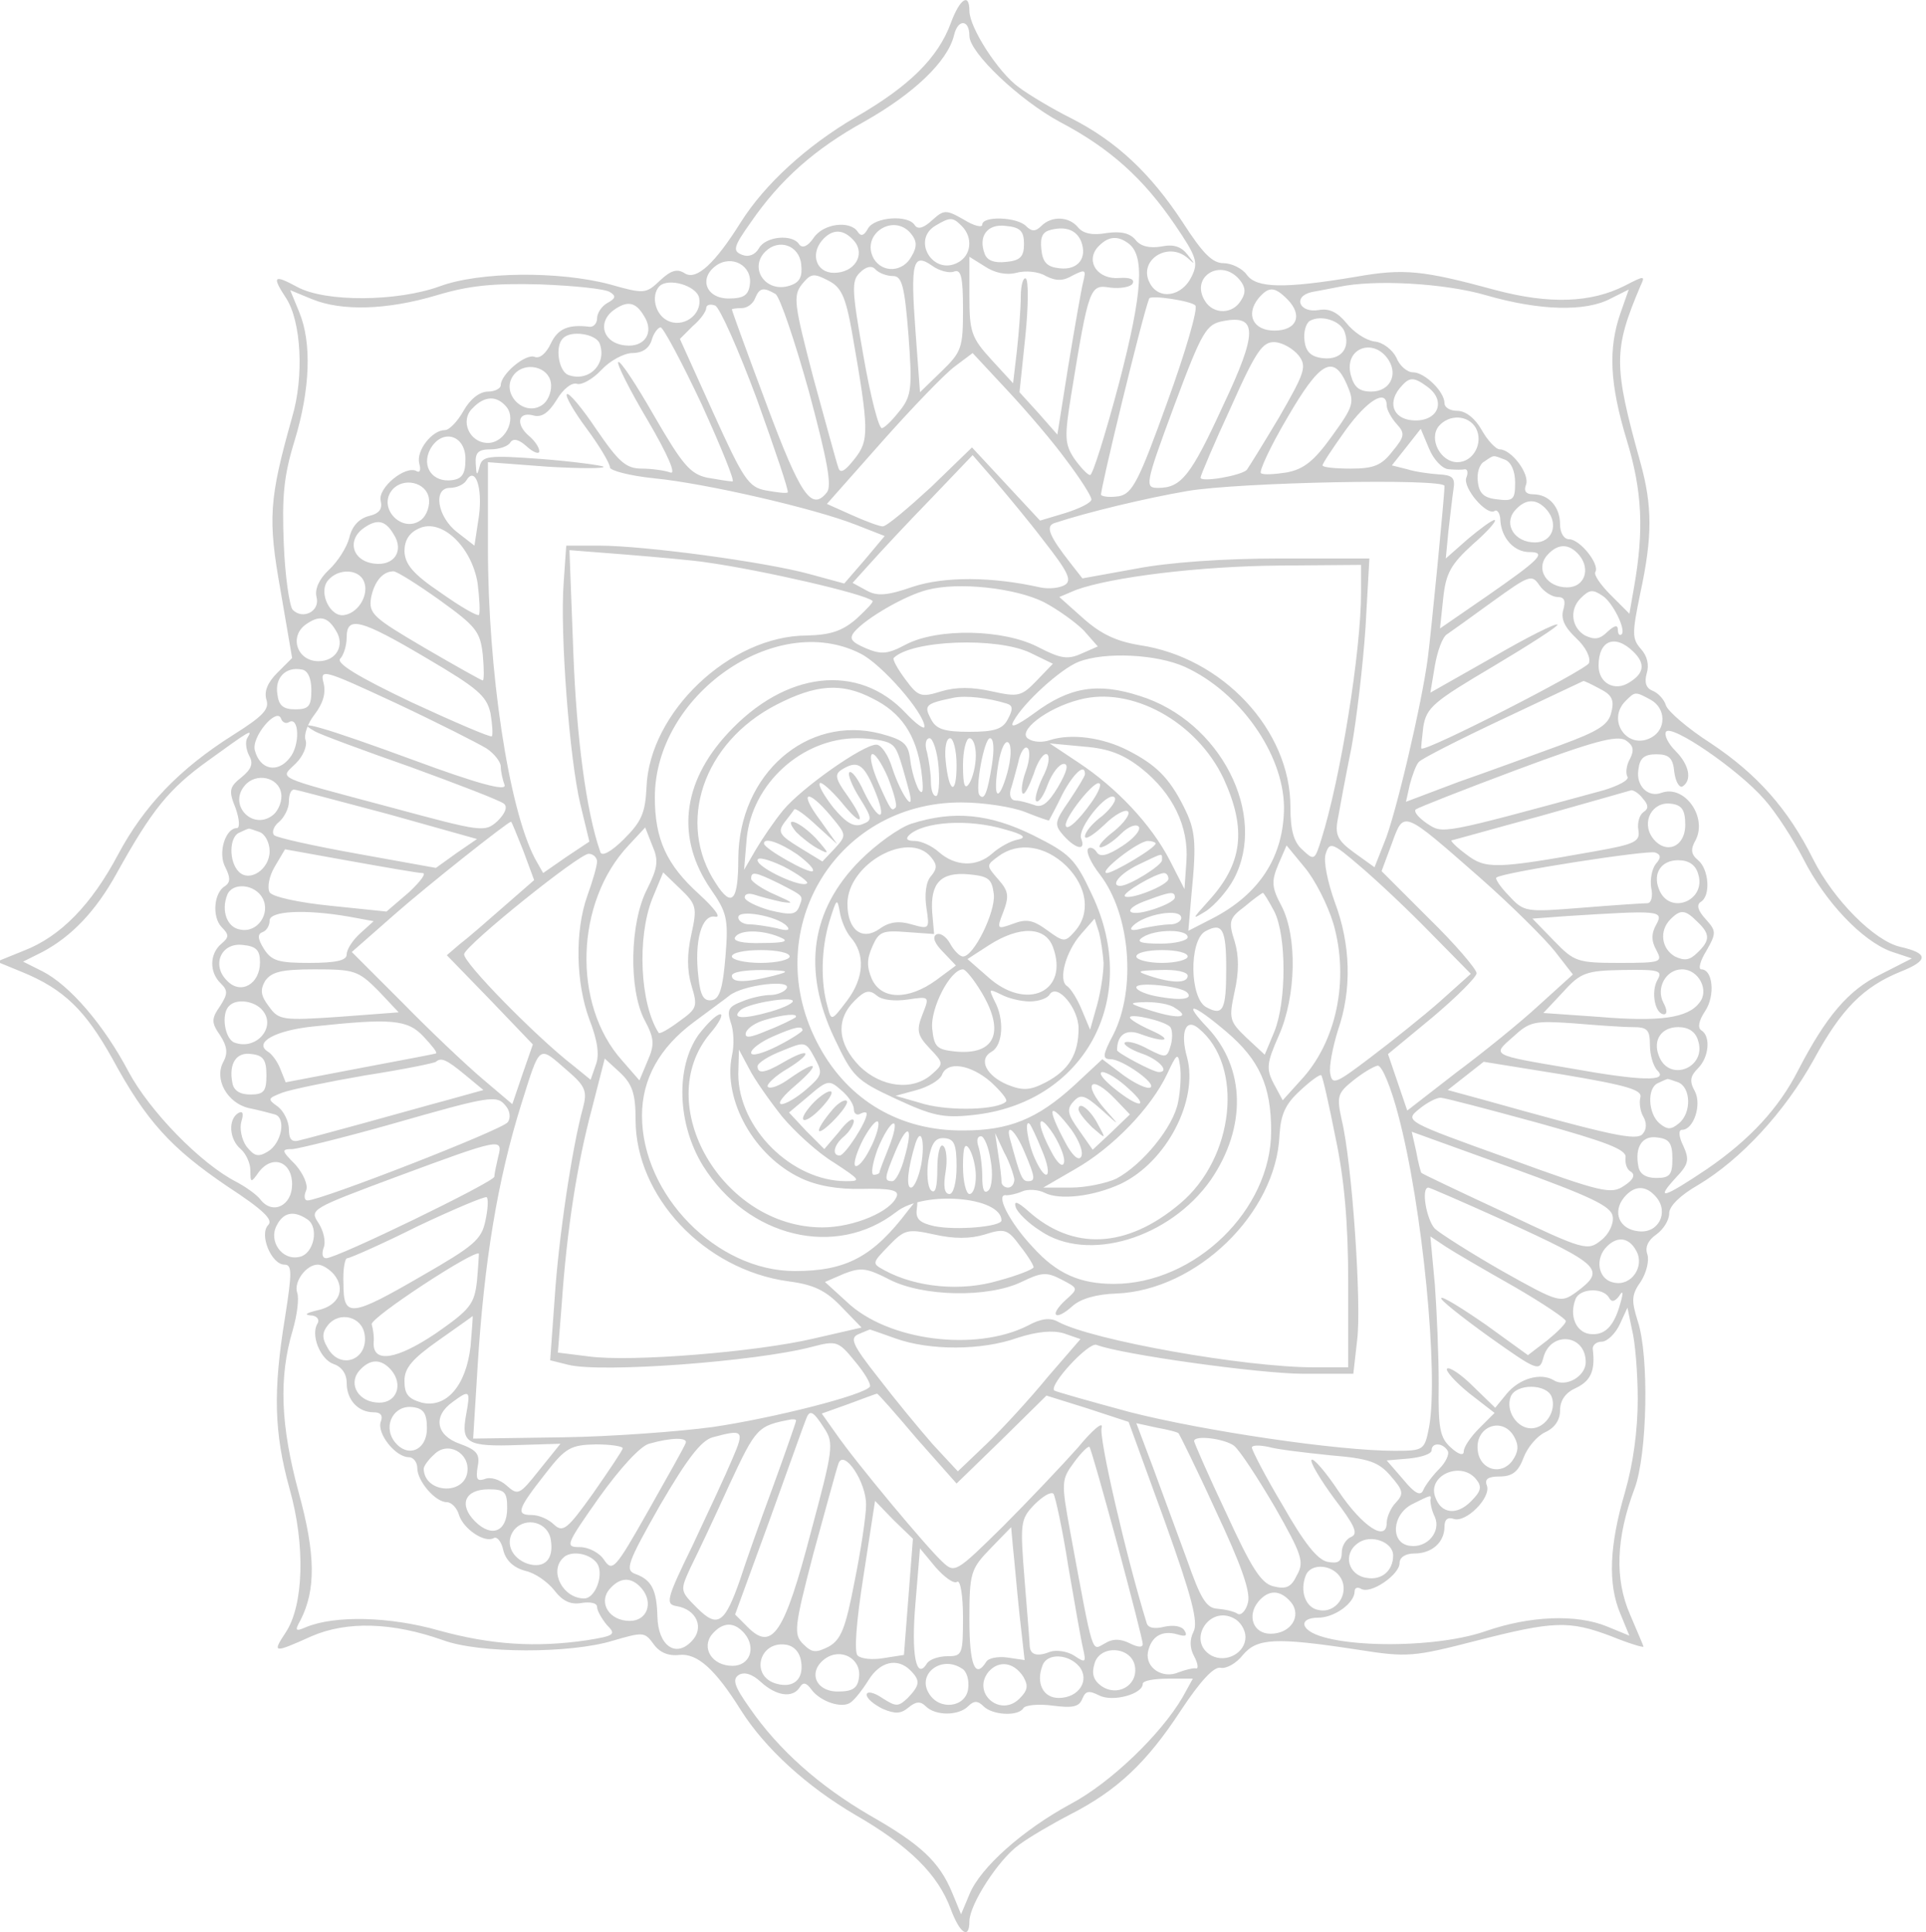 <?xml version="1.0" standalone="no"?>
<!DOCTYPE svg PUBLIC "-//W3C//DTD SVG 20010904//EN"
 "http://www.w3.org/TR/2001/REC-SVG-20010904/DTD/svg10.dtd">
<svg version="1.0" xmlns="http://www.w3.org/2000/svg"
 width="300pt" height="301pt" viewBox="0 0 300 301"
 preserveAspectRatio="xMidYMid meet">
<g transform="translate(0,301) scale(0.1,-0.1)"
fill="#cccccc" stroke="none">
<path d="M1481 2974 c-20 -54 -64 -98 -149 -147 -75 -44 -140 -103 -178 -163
-40 -64 -69 -91 -87 -80 -12 8 -22 5 -39 -11 -22 -21 -25 -21 -78 -6 -79 21
-203 20 -265 -3 -66 -24 -178 -25 -222 -1 -37 20 -40 17 -17 -18 23 -36 28
-121 9 -185 -36 -128 -38 -158 -18 -270 l18 -105 -23 -23 c-15 -15 -21 -29
-17 -42 5 -15 -6 -26 -52 -55 -84 -53 -139 -111 -179 -186 -42 -79 -90 -128
-147 -150 l-42 -17 39 -16 c66 -27 99 -60 141 -135 53 -98 92 -140 179 -199
55 -36 72 -52 64 -60 -15 -15 5 -62 25 -62 12 0 12 -12 1 -82 -19 -116 -17
-180 7 -267 25 -88 22 -182 -6 -224 -21 -32 -20 -33 40 -6 55 24 126 22 205
-6 57 -21 198 -21 264 -1 48 14 50 14 64 -5 9 -13 23 -19 40 -17 28 3 56 -22
96 -86 38 -60 103 -119 178 -163 85 -49 129 -93 149 -147 14 -38 29 -48 29
-19 0 26 45 96 77 119 16 12 52 33 81 48 72 37 118 80 171 161 31 47 52 69 62
67 9 -2 25 7 35 20 22 26 50 28 180 8 76 -12 86 -11 183 14 121 31 145 32 211
7 27 -11 50 -18 50 -16 0 1 -10 24 -21 50 -24 55 -22 119 7 196 20 53 23 207
5 261 -10 32 -10 41 5 62 9 14 13 33 10 42 -4 11 1 22 14 31 11 8 20 22 20 33
0 11 17 28 45 44 67 40 135 114 180 195 43 79 77 114 137 138 42 17 42 28 -2
38 -40 9 -104 73 -136 137 -39 78 -87 132 -159 180 -36 23 -67 50 -70 59 -3
10 -13 20 -21 23 -10 4 -13 13 -9 27 4 13 1 27 -9 38 -14 16 -14 24 -1 87 19
88 19 136 0 204 -42 151 -42 175 0 274 8 17 7 17 -24 1 -53 -27 -118 -29 -201
-7 -114 31 -143 34 -217 21 -113 -19 -156 -18 -171 3 -7 10 -24 18 -36 18 -18
0 -33 16 -64 64 -50 76 -103 126 -174 162 -28 14 -65 36 -81 48 -32 23 -77 93
-77 119 0 29 -15 19 -29 -19z m29 -20 c0 -26 78 -100 141 -134 78 -41 130 -88
179 -160 34 -50 37 -59 26 -81 -15 -31 -51 -37 -65 -10 -19 35 28 66 59 39 12
-11 12 -10 0 5 -10 13 -22 17 -41 13 -18 -3 -32 0 -40 10 -9 11 -23 14 -45 11
-22 -4 -37 -1 -45 9 -14 17 -41 18 -57 2 -9 -9 -15 -9 -24 0 -14 14 -68 16
-68 2 0 -5 -13 -2 -29 8 -28 16 -31 15 -49 -1 -13 -12 -22 -15 -27 -8 -10 17
-63 13 -73 -5 -6 -11 -11 -13 -16 -5 -12 18 -54 13 -69 -10 -9 -13 -17 -16
-22 -10 -10 17 -53 13 -63 -6 -6 -10 -16 -14 -26 -10 -15 6 -14 12 13 50 46
67 100 115 178 158 76 43 129 93 139 134 6 26 24 25 24 -1z m-12 -296 c18 -18
15 -46 -6 -57 -39 -21 -73 36 -34 58 22 13 26 13 40 -1z m-79 -12 c9 -11 10
-20 1 -35 -13 -25 -45 -27 -59 -4 -21 38 31 72 58 39z m176 -16 c0 -20 -6 -26
-28 -28 -18 -2 -29 2 -33 12 -11 28 4 48 33 44 22 -2 28 -8 28 -28z m89 4 c10
-26 -5 -45 -33 -42 -20 2 -27 9 -29 30 -2 19 2 27 15 30 24 6 40 -1 47 -18z
m-353 0 c17 -21 0 -49 -32 -49 -27 0 -37 28 -19 50 16 19 34 19 51 -1z m425
-2 c28 -18 24 -77 -13 -219 -21 -79 -41 -143 -45 -143 -4 0 -15 12 -25 26 -15
23 -15 34 -4 102 27 166 29 169 60 164 16 -2 32 1 35 6 4 7 -4 10 -20 9 -34
-3 -53 25 -35 47 15 17 30 20 47 8z m-508 -34 c2 -19 -2 -28 -18 -33 -37 -12
-64 27 -38 53 21 21 53 10 56 -20z m-80 -31 c-2 -17 -10 -22 -33 -22 -35 0
-47 31 -20 51 25 18 57 0 53 -29z m318 20 c11 4 14 -8 14 -59 0 -60 -2 -66
-34 -97 l-33 -32 -7 95 c-8 108 -4 123 26 102 11 -8 27 -12 34 -9z m97 -2 c14
4 35 2 46 -5 16 -8 27 -8 42 1 20 10 21 9 16 -11 -3 -12 -13 -70 -23 -130
l-17 -107 -29 33 -30 33 9 86 c5 48 5 88 1 91 -4 3 -8 -10 -8 -28 0 -18 -3
-56 -6 -84 l-6 -51 -34 37 c-31 34 -34 43 -34 99 l0 61 24 -15 c15 -10 33 -14
49 -10z m-192 -5 c14 0 18 -16 24 -91 6 -81 5 -95 -12 -117 -11 -14 -23 -27
-29 -29 -5 -2 -18 49 -29 112 -18 102 -19 117 -6 130 10 10 19 12 25 5 6 -6
18 -10 27 -10z m-64 -87 c27 -154 27 -169 4 -198 -15 -19 -22 -23 -25 -14 -3
8 -20 71 -39 140 -30 115 -32 128 -18 146 14 17 18 18 41 6 20 -10 27 -24 37
-80z m604 81 c9 -11 10 -20 2 -32 -13 -22 -43 -22 -56 -1 -24 38 25 68 54 33z
m-981 -19 c10 -6 9 -10 -4 -17 -9 -5 -16 -16 -16 -24 0 -8 -6 -14 -12 -13 -33
4 -49 -3 -60 -26 -7 -15 -17 -24 -25 -21 -14 6 -53 -27 -53 -44 0 -5 -9 -10
-20 -10 -13 0 -28 -12 -38 -30 -9 -16 -22 -30 -29 -30 -20 0 -45 -32 -40 -52
3 -10 1 -15 -4 -12 -17 10 -61 -26 -56 -46 3 -13 -2 -20 -19 -24 -15 -4 -26
-16 -30 -34 -4 -15 -18 -37 -32 -50 -15 -14 -22 -30 -19 -42 6 -22 -21 -36
-37 -20 -5 5 -12 52 -14 103 -3 74 0 106 17 161 24 79 27 152 7 200 l-14 34
34 -14 c46 -19 117 -17 194 6 50 15 87 19 161 17 53 -2 102 -7 109 -12z m139
-9 c5 -27 -26 -48 -50 -35 -19 10 -25 39 -12 53 14 14 58 1 62 -18z m1226 4
c83 -24 155 -26 194 -5 l28 14 -13 -37 c-19 -55 -17 -109 10 -198 24 -79 27
-140 11 -230 l-7 -40 -29 29 c-16 16 -27 32 -24 36 7 12 -24 51 -41 51 -8 0
-14 10 -14 23 0 27 -17 47 -42 47 -11 0 -15 5 -11 15 6 17 -23 55 -41 55 -6 0
-19 14 -28 30 -10 18 -25 30 -38 30 -11 0 -20 5 -20 12 0 18 -31 48 -49 48 -9
0 -21 10 -26 23 -6 12 -21 24 -34 25 -14 2 -33 15 -44 29 -14 17 -27 23 -43
20 -30 -5 -41 21 -11 28 12 2 31 6 42 8 55 12 165 6 230 -13z m-1107 2 c7 -5
30 -73 52 -152 29 -108 36 -147 28 -157 -24 -30 -41 -5 -94 137 -30 80 -54
146 -54 148 0 1 7 2 15 2 9 0 18 7 21 15 7 17 13 18 32 7z m797 -8 c25 -25 15
-49 -20 -49 -33 0 -45 25 -25 50 16 19 25 19 45 -1z m-143 -10 c4 -6 -16 -74
-44 -151 -44 -122 -54 -142 -75 -146 -13 -2 -25 -1 -28 2 -2 5 64 278 75 306
2 6 67 -4 72 -11z m-859 -16 c17 -26 1 -50 -30 -46 -34 4 -43 36 -17 55 21 15
34 13 47 -9z m176 -130 c28 -78 50 -143 48 -145 -2 -2 -17 0 -34 3 -27 5 -35
17 -82 121 l-52 115 20 20 c12 10 21 23 21 28 0 5 6 7 14 4 7 -3 36 -68 65
-146z m726 -10 c-50 -109 -65 -128 -101 -128 -21 0 -21 4 25 128 44 118 50
127 77 132 53 10 53 -18 -1 -132z m189 116 c10 -26 -5 -45 -33 -42 -19 2 -27
10 -29 27 -2 13 2 27 8 31 17 10 47 1 54 -16z m-1001 -114 c30 -66 52 -120 48
-120 -5 0 -23 3 -40 6 -26 6 -38 20 -82 96 -28 49 -53 87 -56 84 -3 -2 18 -44
46 -91 31 -53 45 -85 35 -81 -8 3 -29 6 -44 6 -25 0 -36 10 -71 61 -22 33 -43
58 -46 55 -3 -3 11 -27 31 -54 20 -27 36 -54 36 -60 0 -5 30 -13 68 -17 82 -8
250 -47 314 -72 l46 -18 -31 -37 -32 -37 -55 15 c-70 19 -257 44 -326 44 l-52
0 -4 -57 c-6 -79 9 -275 26 -346 l14 -58 -36 -24 -36 -25 -13 23 c-41 79 -73
292 -73 484 l0 133 93 -7 c50 -3 90 -3 87 0 -3 2 -46 8 -97 12 -83 6 -92 5
-96 -12 -4 -15 -5 -14 -6 5 -1 17 4 22 23 22 14 0 28 5 31 11 5 7 14 4 26 -7
10 -9 19 -12 19 -7 0 6 -7 16 -15 23 -22 18 -19 39 5 33 13 -4 24 3 37 24 10
17 24 28 32 25 7 -2 24 7 38 22 13 14 35 26 48 26 15 0 26 7 30 20 3 11 10 20
14 20 4 0 33 -54 64 -120z m-159 95 c12 -32 -17 -61 -49 -49 -15 6 -21 45 -8
57 12 13 51 7 57 -8z m1089 -19 c13 -17 9 -27 -30 -95 -25 -42 -48 -79 -51
-83 -9 -9 -72 -20 -72 -12 0 3 21 53 47 109 40 90 50 103 69 102 13 -1 29 -11
37 -21z m140 -7 c15 -24 1 -49 -27 -49 -19 0 -27 7 -32 26 -11 42 36 59 59 23z
m-502 -156 c22 -29 39 -56 39 -61 0 -5 -18 -14 -40 -21 l-40 -12 -53 57 -53
57 -64 -62 c-36 -33 -69 -61 -75 -61 -5 0 -27 8 -49 18 l-38 17 85 96 c47 53
98 106 114 118 l28 21 54 -58 c29 -31 71 -80 92 -109z m-803 121 c2 -11 -3
-26 -11 -33 -29 -24 -70 17 -46 46 17 20 53 12 57 -13z m1240 -3 c12 -28 11
-33 -23 -80 -28 -39 -44 -52 -71 -57 -19 -3 -37 -4 -40 -1 -3 3 15 42 41 86
51 88 72 100 93 52z m126 -4 c28 -21 17 -52 -19 -52 -33 0 -45 25 -25 50 15
18 21 19 44 2z m-1435 -31 c16 -20 -3 -56 -29 -56 -29 0 -44 35 -24 54 19 20
38 20 53 2z m1371 2 c0 -6 7 -19 15 -28 14 -15 13 -20 -6 -43 -17 -22 -29 -27
-65 -27 -24 0 -44 2 -44 5 0 3 16 27 36 55 34 47 64 65 64 38z m139 -35 c12
-23 -4 -53 -29 -53 -26 0 -45 36 -29 56 16 19 46 18 58 -3z m-42 -64 c10 -1
21 -1 25 0 4 0 5 -6 2 -13 -6 -16 32 -60 44 -52 4 3 9 -4 9 -15 2 -28 22 -49
45 -49 28 0 17 -11 -65 -68 l-74 -51 5 47 c4 39 12 53 46 84 23 20 38 37 34
38 -4 0 -23 -14 -42 -30 l-34 -30 4 42 c3 24 6 53 8 66 3 18 -2 22 -23 23 -14
1 -37 4 -49 8 l-24 6 23 29 22 28 13 -31 c7 -17 21 -32 31 -32z m-1532 16 c0
-23 -5 -31 -21 -33 -30 -4 -48 21 -34 48 18 33 55 23 55 -15z m902 -129 c36
-46 43 -60 32 -67 -8 -5 -25 -7 -39 -4 -76 17 -149 17 -198 1 -40 -14 -56 -15
-72 -6 l-22 12 28 31 c16 18 58 63 94 100 l65 68 33 -38 c18 -21 54 -64 79
-97z m717 128 c10 -4 16 -18 16 -36 0 -26 -3 -29 -27 -26 -21 2 -29 9 -31 27
-2 13 2 28 10 32 16 11 13 10 32 3z m-1598 -88 l-7 -46 -27 21 c-31 24 -38 69
-11 69 10 0 21 5 25 11 14 24 26 -10 20 -55z m-78 28 c2 -11 -3 -26 -11 -33
-29 -24 -70 17 -46 46 17 20 53 12 57 -13z m1582 19 c0 -16 -21 -230 -26 -268
-9 -70 -51 -249 -68 -288 l-15 -38 -32 23 c-26 19 -30 28 -25 53 3 17 12 66
21 110 8 44 18 128 22 188 l6 107 -140 0 c-86 0 -173 -6 -224 -16 l-83 -15
-18 23 c-33 42 -40 58 -26 63 51 17 143 39 207 50 82 14 401 20 401 8z m160
-38 c18 -22 8 -50 -19 -50 -32 0 -49 28 -32 49 17 20 35 20 51 1z m-1797 -37
c17 -26 1 -50 -30 -46 -34 4 -43 36 -17 55 21 15 34 13 47 -9z m131 -77 c3
-24 4 -46 2 -49 -3 -2 -29 13 -60 35 -43 29 -55 44 -56 64 0 17 7 29 23 36 35
16 82 -29 91 -86z m1716 44 c18 -22 8 -50 -19 -50 -32 0 -49 28 -32 49 17 20
35 20 51 1z m-1360 -11 c86 -12 247 -49 259 -60 2 -2 -10 -14 -25 -28 -22 -19
-40 -25 -77 -26 -120 0 -246 -120 -250 -237 -2 -40 -8 -53 -35 -80 -20 -20
-35 -28 -37 -20 -22 63 -37 178 -42 311 l-6 159 89 -7 c49 -4 105 -9 124 -12z
m1020 -47 c0 -92 -32 -290 -62 -385 -10 -32 -11 -33 -29 -16 -14 12 -19 31
-19 67 0 120 -106 233 -235 252 -36 6 -60 17 -88 42 l-37 33 26 11 c55 20 192
37 317 38 l127 1 0 -43z m-1553 17 c8 -20 -8 -48 -30 -52 -22 -5 -42 35 -26
54 16 19 48 18 56 -2z m118 -29 c57 -41 63 -49 67 -85 2 -22 2 -40 0 -40 -2 0
-43 23 -91 51 -80 47 -87 53 -83 78 5 25 18 41 35 41 5 0 37 -20 72 -45z
m1741 5 c11 0 13 -6 9 -20 -4 -14 2 -27 20 -44 15 -14 23 -30 20 -39 -5 -11
-255 -139 -261 -133 -1 0 1 16 3 34 5 30 16 39 109 94 57 34 102 63 100 65 -2
3 -48 -20 -101 -51 l-97 -55 7 42 c4 23 12 45 19 49 6 4 38 27 71 51 57 41 61
43 73 25 7 -10 20 -18 28 -18z m-800 -8 c21 -11 49 -31 62 -44 l22 -25 -25
-11 c-22 -10 -33 -8 -68 10 -54 28 -156 30 -206 4 -28 -15 -38 -16 -62 -6 -23
10 -27 15 -18 26 18 21 78 56 113 65 49 13 138 3 182 -19z m870 10 c16 -10 37
-53 30 -60 -3 -3 -6 0 -6 7 0 8 -5 7 -16 -3 -12 -12 -20 -13 -35 -6 -21 12
-25 40 -7 58 14 14 19 14 34 4z m-1973 -54 c15 -23 1 -48 -27 -48 -33 0 -46
38 -20 57 21 15 34 13 47 -9z m141 -43 c80 -47 94 -59 100 -86 3 -18 4 -34 2
-36 -2 -2 -58 22 -125 53 -84 40 -118 61 -111 68 5 5 10 20 10 33 0 34 21 29
124 -32z m676 7 c33 -16 100 -93 100 -114 0 -5 -13 4 -29 21 -74 79 -188 66
-278 -32 -71 -77 -80 -163 -26 -242 25 -36 28 -46 23 -105 -4 -49 -9 -66 -21
-68 -13 -2 -18 7 -21 35 -7 57 5 99 26 95 10 -2 0 12 -25 35 -51 46 -69 86
-69 151 0 159 188 291 320 224z m265 1 l35 -17 -25 -26 c-24 -25 -29 -26 -70
-17 -31 7 -56 7 -79 0 -32 -10 -36 -8 -56 19 -12 16 -20 31 -18 33 28 28 161
33 213 8z m940 1 c18 -18 16 -33 -7 -47 -23 -15 -48 -1 -48 26 0 40 26 50 55
21z m-699 -23 c85 -39 153 -135 154 -218 0 -77 -38 -136 -112 -174 l-37 -19 5
58 c8 81 6 99 -12 135 -23 46 -44 66 -87 88 -39 20 -88 27 -122 16 -11 -4 -26
-3 -33 2 -19 11 28 48 79 61 81 22 183 -34 225 -123 36 -79 30 -132 -24 -191
-26 -29 -26 -29 -3 -15 13 9 33 31 43 50 53 100 -21 246 -147 285 -65 21 -109
14 -164 -27 -29 -21 -39 -24 -32 -12 15 28 73 81 101 92 41 16 122 12 166 -8z
m-1361 -36 c0 -25 -4 -30 -25 -30 -19 0 -26 6 -28 24 -4 25 13 43 38 38 9 -1
15 -13 15 -32z m273 -91 c12 -8 22 -21 22 -28 0 -8 3 -21 6 -29 3 -10 -42 2
-142 39 -136 50 -191 66 -154 45 8 -5 76 -30 150 -56 74 -27 139 -52 145 -57
6 -5 2 -15 -10 -27 -20 -18 -24 -17 -165 21 -187 50 -174 44 -149 69 11 11 18
27 15 36 -3 8 3 26 14 40 13 17 18 33 14 49 -6 23 0 21 112 -31 66 -31 129
-63 142 -71z m1734 93 c18 -9 23 -17 18 -36 -4 -20 -20 -30 -80 -52 -41 -15
-112 -41 -158 -57 l-82 -31 6 27 c4 15 10 31 14 35 4 5 63 35 131 67 68 32
125 59 125 59 1 1 13 -5 26 -12z m-1133 -15 c45 -22 68 -57 76 -112 4 -31 3
-40 -4 -30 -5 9 -11 29 -13 45 -3 26 -9 32 -46 42 -115 30 -221 -63 -222 -194
0 -67 -10 -78 -35 -39 -62 94 -20 219 94 278 62 32 102 35 150 10z m209 -8
c10 -3 10 -9 2 -24 -8 -16 -21 -20 -60 -20 -39 0 -52 4 -60 20 -11 21 -9 24
35 33 19 4 54 0 83 -9z m1003 6 c24 -13 25 -46 1 -59 -37 -20 -70 27 -40 57
15 15 15 15 39 2z m-2121 -35 c16 10 18 -36 1 -56 -19 -24 -46 -18 -54 12 -6
21 35 69 41 49 2 -5 7 -8 12 -5z m2298 -120 c18 -20 45 -62 61 -93 34 -67 91
-127 136 -144 l33 -11 -49 -25 c-50 -24 -85 -66 -128 -149 -30 -59 -75 -108
-142 -154 -67 -45 -82 -50 -49 -14 20 21 22 28 12 50 -7 14 -8 25 -2 25 18 0
31 39 20 60 -9 16 -7 24 5 36 17 17 20 50 5 59 -6 4 -4 15 6 30 16 24 12 65
-6 65 -5 0 -2 13 8 29 16 28 15 31 -1 49 -12 13 -15 22 -8 27 16 9 13 51 -4
65 -11 9 -12 17 -4 31 19 36 -17 87 -53 74 -21 -8 -40 11 -36 36 2 18 9 24 28
24 20 0 26 -6 28 -28 2 -15 8 -25 13 -22 15 10 10 34 -11 55 -12 12 -18 25
-15 30 8 13 113 -59 153 -105z m-2363 95 c-3 -5 -2 -17 3 -27 7 -12 4 -21 -12
-34 -19 -15 -20 -21 -9 -48 6 -17 7 -31 2 -31 -18 0 -30 -39 -18 -61 8 -16 8
-23 0 -29 -18 -10 -21 -48 -6 -64 12 -12 12 -16 0 -26 -19 -16 -19 -45 -1 -62
11 -11 11 -16 -1 -35 -14 -20 -14 -26 0 -46 11 -17 12 -28 5 -41 -15 -27 6
-64 39 -72 15 -3 34 -8 41 -10 18 -5 11 -45 -11 -58 -15 -9 -21 -7 -33 8 -8
11 -11 29 -8 39 4 13 2 17 -5 13 -16 -10 -14 -41 4 -56 8 -7 15 -22 15 -33 0
-20 1 -20 13 -3 21 28 52 17 52 -19 0 -33 -30 -48 -49 -24 -6 8 -23 20 -38 28
-55 28 -135 110 -168 172 -38 72 -91 134 -134 156 l-30 15 30 15 c45 24 83 63
116 123 55 99 81 131 142 175 65 47 71 51 61 35z m2154 -32 c-6 -10 -7 -23 -4
-28 3 -5 -14 -14 -37 -21 -257 -70 -250 -68 -275 -52 -13 9 -21 18 -18 22 4 3
75 31 158 62 118 44 155 54 169 46 12 -8 14 -15 7 -29z m-1153 24 c11 -6 14
-15 30 -74 10 -38 -12 -7 -26 35 -6 20 -17 37 -25 37 -21 0 -117 -68 -145
-102 -14 -17 -33 -45 -43 -62 l-18 -31 4 48 c8 86 86 157 172 157 22 0 45 -4
51 -8z m76 -37 c2 -25 0 -45 -4 -45 -5 0 -8 10 -8 23 0 12 -3 32 -6 45 -4 12
-2 22 4 22 5 0 12 -20 14 -45z m28 3 c0 -48 -12 -44 -17 7 -2 20 1 35 7 35 5
0 10 -19 10 -42z m30 15 c0 -16 -5 -35 -10 -43 -7 -11 -10 -4 -10 28 0 23 5
42 10 42 6 0 10 -12 10 -27z m25 -15 c-7 -44 -12 -55 -19 -47 -8 8 7 89 16 89
6 0 7 -17 3 -42z m24 -12 c-14 -49 -23 -40 -14 14 4 24 11 38 16 33 5 -5 4
-25 -2 -47z m29 3 c-6 -16 -8 -32 -5 -35 3 -3 10 11 17 30 6 20 16 34 21 31 5
-4 2 -19 -7 -36 -8 -17 -13 -34 -10 -37 4 -3 12 9 18 26 7 18 18 32 25 32 8 0
5 -12 -9 -36 -15 -25 -25 -33 -37 -28 -9 3 -22 7 -29 7 -7 0 -10 7 -8 16 3 9
8 28 12 43 3 16 10 26 14 23 5 -3 4 -19 -2 -36z m180 4 c49 -39 74 -91 70
-145 l-3 -43 -23 45 c-29 56 -83 113 -142 152 l-45 30 53 -5 c39 -3 62 -12 90
-34z m-383 -61 c-6 -6 -7 -6 -27 39 -9 21 -14 40 -10 44 4 3 15 -13 25 -36 9
-23 15 -44 12 -47z m-33 28 c21 -50 8 -53 -16 -4 -9 20 -19 34 -23 31 -3 -3 4
-21 16 -40 20 -32 20 -35 4 -41 -13 -5 -25 2 -45 26 -14 18 -24 35 -21 38 2 3
18 -11 34 -30 33 -41 39 -32 8 12 -18 25 -19 32 -8 39 24 15 34 10 51 -31z
m328 24 c0 -3 -11 -21 -25 -42 -23 -33 -23 -37 -8 -54 19 -21 35 -24 27 -4 -6
16 41 74 52 64 4 -4 -5 -17 -19 -29 -15 -11 -27 -25 -27 -32 0 -6 13 2 30 18
16 16 33 25 37 21 4 -4 -6 -18 -22 -31 -17 -13 -26 -24 -21 -25 6 0 20 9 32
21 12 12 24 16 28 11 3 -6 -9 -19 -26 -30 -23 -15 -35 -18 -40 -9 -4 6 -10 8
-13 5 -4 -4 4 -22 18 -40 48 -62 57 -179 21 -250 -17 -32 -17 -38 -4 -38 18 0
72 -38 62 -44 -5 -3 -24 6 -42 19 l-33 25 -44 -41 c-57 -52 -101 -70 -172 -70
-98 -1 -179 46 -225 131 -96 176 23 380 221 380 35 0 80 -7 100 -15 20 -8 37
-14 37 -13 1 2 11 20 21 41 17 32 35 49 35 31z m-1252 -30 c2 -11 -4 -26 -12
-33 -31 -26 -71 14 -45 45 17 21 53 14 57 -12z m1262 -14 c-21 -30 -40 -46
-40 -35 0 13 41 65 51 65 6 0 1 -13 -11 -30z m-1096 -18 l139 -39 -32 -22 -32
-23 -122 22 c-67 12 -126 25 -130 29 -4 4 -1 14 8 21 8 7 15 21 15 31 0 11 3
19 8 19 4 0 70 -18 146 -38z m1955 24 c9 -10 9 -16 1 -21 -6 -4 -10 -16 -8
-28 3 -18 -5 -22 -67 -33 -156 -28 -171 -28 -201 -5 -15 11 -25 21 -23 22 2 0
65 18 139 38 74 21 138 39 141 40 4 0 12 -5 18 -13z m-1265 -27 c25 -30 25
-30 6 -51 l-19 -20 -36 22 c-31 19 -34 24 -23 39 7 9 14 18 15 20 2 3 18 -9
35 -25 l32 -29 -27 38 c-33 44 -20 50 17 6z m1331 -14 c0 -35 -31 -47 -51 -20
-18 25 0 57 29 53 17 -2 22 -10 22 -33z m-320 -82 c50 -44 102 -96 117 -115
l28 -36 -53 -48 c-28 -26 -86 -73 -129 -105 l-76 -59 -15 44 -15 44 69 57 c38
32 69 63 69 69 0 6 -33 45 -74 85 l-74 74 16 43 c19 52 16 53 137 -53z m-1490
42 l17 -46 -47 -41 c-25 -22 -56 -49 -68 -58 l-21 -18 67 -69 67 -70 -16 -46
-16 -47 -46 39 c-26 22 -82 75 -125 119 l-79 79 66 58 c51 45 176 144 182 145
1 0 9 -20 19 -45z m-411 29 c9 -3 16 -17 16 -30 0 -28 -31 -49 -48 -32 -16 16
-15 55 1 61 6 3 13 6 14 6 1 1 8 -2 17 -5z m604 -89 c-27 -52 -29 -156 -4
-204 15 -28 16 -38 5 -63 l-13 -31 -27 31 c-78 87 -73 247 10 335 l26 28 11
-28 c10 -23 9 -34 -8 -68z m234 54 c16 -12 27 -23 24 -26 -5 -5 -76 35 -76 43
0 10 24 2 52 -17z m558 17 c0 -7 -66 -46 -76 -46 -14 1 49 50 64 50 6 0 12 -2
12 -4z m428 -139 l63 -64 -48 -43 c-26 -23 -75 -62 -108 -87 -54 -41 -60 -44
-63 -25 -2 11 4 41 12 67 22 63 20 134 -5 200 -11 31 -18 64 -14 75 6 19 10
18 53 -19 26 -22 75 -68 110 -104z m-1570 93 c7 0 -3 -13 -21 -30 l-35 -30
-87 9 c-50 5 -91 14 -95 21 -4 7 -1 25 8 40 l16 27 100 -18 c56 -10 107 -19
114 -19z m1419 -79 c25 -87 5 -185 -52 -245 l-27 -30 -14 26 c-12 23 -11 32 8
75 27 61 29 154 4 202 -15 28 -16 38 -5 64 l13 30 28 -34 c16 -19 36 -58 45
-88z m502 93 c-6 -8 -9 -24 -7 -37 3 -13 0 -24 -6 -24 -6 0 -52 -3 -101 -7
-88 -7 -91 -7 -114 18 -14 14 -23 28 -20 29 9 8 235 43 247 39 9 -3 10 -8 1
-18z m-1649 4 c0 -7 -7 -31 -15 -53 -20 -56 -18 -136 3 -193 13 -33 16 -56 10
-71 l-8 -23 -27 22 c-56 43 -174 163 -170 174 5 16 179 156 194 156 7 0 13 -6
13 -12z m327 -34 c-8 -8 -77 24 -77 36 0 6 18 1 41 -10 23 -12 39 -24 36 -26z
m553 36 c0 -8 -51 -40 -65 -40 -16 0 -1 19 28 33 40 19 37 19 37 7z m835 -21
c14 -42 -45 -66 -61 -24 -10 25 4 45 30 45 16 0 27 -7 31 -21z m-1568 -94 c-7
-31 -7 -56 0 -80 10 -33 9 -36 -19 -56 -16 -12 -30 -20 -32 -18 -29 45 -34
148 -10 209 l17 41 27 -26 c25 -24 26 -29 17 -70z m136 79 c41 -21 38 -19 32
-36 -5 -13 -13 -14 -46 -6 -21 6 -39 15 -39 20 0 6 7 7 16 4 9 -3 28 -8 42
-11 20 -3 17 -1 -10 11 -21 9 -38 21 -38 25 0 12 6 11 43 -7z m607 7 c0 -10
-61 -34 -68 -27 -4 5 47 35 61 36 4 0 7 -4 7 -9z m-1411 -30 c13 -24 -8 -55
-35 -49 -20 3 -30 29 -20 54 8 20 43 17 55 -5z m1421 1 c0 -5 -16 -13 -35 -19
-41 -13 -48 1 -7 15 35 13 42 14 42 4z m155 -22 c19 -38 19 -140 0 -187 l-15
-36 -29 27 c-26 25 -27 29 -18 71 7 31 7 56 0 79 -10 31 -8 36 16 54 14 12 27
21 28 21 1 1 9 -12 18 -29z m-1441 -8 l38 -7 -21 -19 c-12 -11 -21 -25 -21
-33 0 -9 -16 -13 -58 -13 -48 0 -59 3 -71 22 -10 16 -10 23 -2 26 6 2 11 10
11 18 0 15 55 18 124 6z m681 -14 c7 -7 2 -9 -15 -4 -14 3 -33 6 -42 6 -10 0
-18 5 -18 11 0 13 60 2 75 -13z m615 12 c0 -5 -8 -10 -17 -10 -10 0 -29 -3
-43 -6 -17 -5 -22 -3 -15 4 18 18 75 28 75 12z m740 -10 c-8 -14 -8 -26 0 -40
10 -19 8 -20 -58 -20 -65 0 -70 2 -101 34 l-34 35 54 4 c143 9 151 9 139 -13z
m64 4 c20 -19 20 -29 0 -48 -12 -12 -20 -13 -35 -6 -21 12 -25 40 -7 58 16 16
23 15 42 -4z m-734 -73 c0 -65 -5 -74 -31 -60 -26 14 -27 103 -2 118 27 15 33
4 33 -58z m-695 49 c15 -6 8 -9 -28 -9 -30 -1 -46 3 -42 9 7 12 42 12 70 0z
m635 0 c0 -5 -19 -10 -42 -10 -32 0 -39 3 -28 10 20 13 70 13 70 0z m-1445
-39 c0 -34 -30 -51 -51 -29 -25 24 -10 60 24 56 21 -2 27 -8 27 -27z m825 9
c0 -5 -20 -10 -45 -10 -25 0 -45 5 -45 10 0 6 20 10 45 10 25 0 45 -4 45 -10z
m620 0 c0 -5 -18 -10 -40 -10 -22 0 -40 5 -40 10 0 6 18 10 40 10 22 0 40 -4
40 -10z m-1261 -53 l32 -34 -93 -7 c-88 -6 -94 -5 -109 16 -13 17 -14 26 -6
40 10 14 25 18 77 18 62 0 68 -2 99 -33z m616 23 c-44 -11 -65 -11 -65 0 0 6
21 9 48 9 42 -1 44 -2 17 -9z m645 0 c0 -12 -24 -12 -60 0 -21 7 -19 8 18 9
23 1 42 -3 42 -9z m732 -6 c-11 -19 -4 -54 10 -54 5 0 5 7 -1 18 -12 23 4 52
29 52 26 0 43 -33 27 -52 -18 -24 -62 -30 -157 -22 l-86 6 31 33 c27 30 36 33
93 34 56 1 62 -1 54 -15z m-1357 -14 c-3 -5 -15 -10 -25 -10 -10 0 -30 -4 -44
-10 -21 -8 -24 -13 -18 -32 5 -13 6 -36 2 -53 -14 -69 35 -156 107 -190 25
-12 58 -18 96 -17 43 1 57 -2 54 -11 -8 -24 -67 -49 -116 -49 -156 0 -267 192
-175 302 14 16 21 30 16 30 -6 0 -21 -15 -34 -32 -36 -51 -33 -139 7 -204 70
-112 207 -145 301 -72 43 34 163 24 164 -13 0 -10 -71 -16 -105 -9 -22 5 -29
11 -27 26 2 18 2 18 -13 -1 -55 -73 -97 -95 -177 -95 -122 0 -238 119 -238
242 0 57 27 106 81 146 24 18 49 36 55 41 21 17 99 26 89 11z m624 -6 c10 -10
-8 -13 -42 -7 -20 3 -37 10 -37 15 0 9 69 2 79 -8z m-649 -30 c-42 -12 -61
-11 -47 2 9 10 71 21 81 16 5 -3 -10 -11 -34 -18z m-791 2 c22 -26 -10 -63
-44 -50 -15 6 -21 45 -8 57 11 12 40 8 52 -7z m1421 4 c25 -15 7 -18 -35 -5
-38 12 -39 13 -10 14 17 0 37 -3 45 -9z m80 -37 c52 -44 70 -85 70 -155 0
-123 -119 -238 -245 -238 -53 0 -89 16 -126 57 -37 39 -60 85 -41 81 4 0 15 2
24 6 9 4 25 3 35 -2 23 -12 76 -6 119 14 71 34 121 130 103 197 -11 39 -2 62
18 45 71 -58 56 -202 -29 -273 -83 -70 -167 -74 -237 -11 -16 14 -22 16 -19 6
2 -8 19 -25 38 -37 74 -51 202 -12 266 79 56 82 54 174 -5 237 -40 42 -24 39
29 -6z m-671 22 c-3 -2 -22 -12 -43 -20 -28 -12 -37 -13 -34 -3 3 7 15 15 29
19 29 9 54 11 48 4z m583 -14 c4 -3 5 -16 2 -28 -6 -21 -7 -22 -36 -7 -16 9
-32 13 -36 10 -3 -3 9 -11 26 -17 27 -9 45 -29 27 -29 -9 0 -65 30 -65 34 0
24 14 34 37 25 38 -14 52 -10 16 6 -18 8 -33 17 -33 20 0 7 52 -5 62 -14z
m-1162 -16 c13 -14 22 -25 19 -26 -2 -1 -56 -11 -119 -23 l-115 -22 -8 20 c-4
11 -13 24 -20 28 -22 14 12 33 71 39 122 13 147 11 172 -16z m1883 15 c23 0
27 -4 27 -28 0 -15 5 -33 12 -40 17 -17 -26 -16 -137 4 -124 21 -121 20 -88
49 26 24 33 25 93 21 36 -3 77 -6 93 -6z m-1293 -5 c0 -2 -18 -14 -40 -25 -22
-11 -40 -16 -40 -10 0 6 15 17 33 25 34 15 47 18 47 10z m1395 -16 c14 -42
-45 -66 -61 -24 -10 25 4 45 30 45 16 0 27 -7 31 -21z m-1389 -76 c-15 -13
-32 -23 -39 -23 -7 1 4 14 23 30 39 34 33 40 -10 10 -15 -11 -30 -17 -34 -13
-3 3 11 17 32 29 40 25 33 33 -8 9 -29 -17 -40 -18 -40 -6 0 5 17 16 38 24 36
15 37 15 51 -11 13 -24 12 -27 -13 -49z m-841 22 c0 -25 -4 -30 -25 -30 -16 0
-26 6 -28 18 -6 30 6 49 30 45 18 -2 23 -9 23 -33z m469 7 c28 -24 31 -32 24
-58 -17 -62 -38 -203 -44 -296 l-7 -97 28 -7 c51 -13 293 5 380 28 38 10 41 9
67 -23 15 -18 25 -35 23 -39 -8 -13 -150 -49 -245 -63 -52 -7 -158 -15 -234
-16 l-139 -2 7 113 c10 162 31 290 68 408 30 95 26 92 72 52z m334 -71 c20
-24 56 -57 81 -72 41 -27 43 -29 19 -29 -85 0 -168 83 -168 167 l1 38 16 -30
c8 -16 32 -50 51 -74z m617 22 c-7 -38 -55 -97 -96 -119 -15 -7 -47 -14 -71
-14 l-43 0 50 29 c58 33 118 95 143 148 15 32 17 34 20 13 2 -12 1 -38 -3 -57z
m-1111 43 l29 -24 -54 -15 c-30 -8 -90 -25 -134 -37 -44 -12 -88 -24 -97 -26
-13 -4 -18 0 -18 17 0 12 -8 28 -17 35 -17 12 -16 13 7 22 14 5 72 17 130 27
58 9 107 19 109 21 8 7 16 4 45 -20z m266 -70 c0 -120 107 -234 238 -252 39
-5 58 -14 82 -39 l32 -33 -74 -17 c-89 -21 -285 -37 -351 -28 l-48 6 6 76 c8
116 24 218 47 304 l20 78 24 -22 c19 -18 24 -33 24 -73z m1565 34 c-2 -8 0
-22 5 -30 5 -9 5 -19 -1 -26 -9 -12 -49 -3 -249 53 l-55 15 28 22 28 22 124
-20 c101 -17 124 -24 120 -36z m-377 -27 c38 -143 63 -404 48 -486 -7 -36 -8
-37 -54 -37 -89 0 -297 31 -411 60 -63 17 -116 32 -119 34 -8 9 54 76 66 71
39 -15 255 -45 322 -45 l78 0 6 53 c7 56 -8 276 -24 342 -8 37 -7 42 18 62 15
12 32 22 38 23 7 0 21 -35 32 -77z m-421 42 c36 -32 17 -32 -22 0 -16 13 -25
24 -18 25 7 0 25 -11 40 -25z m323 -76 c14 -65 20 -135 20 -226 l0 -133 -53 0
c-108 0 -345 42 -399 71 -12 7 -27 5 -47 -6 -81 -41 -218 -24 -282 37 l-34 31
30 13 c26 10 35 9 70 -9 52 -27 154 -29 206 -4 31 15 39 16 62 4 27 -14 27
-14 7 -32 -11 -10 -18 -20 -15 -23 3 -3 14 3 25 13 13 12 38 19 69 20 125 5
249 125 254 247 2 32 9 48 32 69 16 15 31 26 33 24 2 -1 12 -45 22 -96z m-750
43 c0 -7 5 -10 10 -7 6 3 10 3 10 0 0 -13 -34 -65 -42 -65 -13 0 -9 17 7 30 8
7 15 18 15 24 -1 6 -11 -1 -23 -17 l-23 -27 -28 28 -27 29 31 26 c29 25 32 25
50 9 11 -9 20 -22 20 -30z m1284 42 c20 -8 21 -48 1 -64 -12 -10 -18 -10 -30
0 -18 15 -20 56 -2 63 6 3 13 6 14 6 1 1 8 -2 17 -5z m-876 -27 l22 -23 -29
-28 -29 -27 -21 30 c-18 25 -20 33 -9 45 11 12 17 11 43 -12 30 -27 30 -27 7
-1 -37 42 -23 57 16 16z m-950 -10 c6 -7 8 -18 3 -25 -6 -11 -291 -122 -312
-122 -5 0 -6 7 -2 16 3 8 -4 25 -17 40 -22 22 -22 24 -4 24 10 1 80 18 154 39
154 44 164 46 178 28z m1607 -26 c108 -30 139 -42 137 -54 -1 -9 2 -19 8 -22
8 -5 4 -13 -10 -22 -20 -14 -34 -11 -182 43 -159 57 -160 58 -138 76 12 10 27
18 34 18 6 0 74 -18 151 -39z m-726 -11 c12 -17 19 -35 15 -42 -4 -7 -14 2
-25 23 -30 56 -25 65 10 19z m-314 -30 c-9 -18 -19 -29 -23 -26 -3 4 3 23 13
42 11 20 21 31 23 26 2 -6 -4 -25 -13 -42z m302 -22 c-2 -7 -11 1 -20 19 -24
45 -21 64 4 26 11 -18 19 -38 16 -45z m-272 26 c-8 -20 -15 -38 -15 -40 0 -2
-4 -4 -9 -4 -5 0 -2 18 6 40 9 22 20 40 25 40 4 0 1 -16 -7 -36z m238 -6 c18
-42 7 -53 -11 -13 -11 24 -17 63 -8 54 2 -2 11 -21 19 -41z m-214 -11 c-5 -20
-14 -37 -19 -37 -13 0 -13 4 5 47 19 45 28 39 14 -10z m187 8 c17 -40 17 -45
5 -45 -9 0 -12 8 -27 63 -9 30 7 18 22 -18z m916 -100 c2 -11 -6 -28 -18 -37
-21 -17 -26 -16 -150 43 -71 33 -130 61 -130 62 -1 1 -5 16 -8 33 l-7 31 155
-56 c124 -45 156 -60 158 -76z m-1077 81 c-4 -20 -11 -36 -16 -36 -8 0 -5 30
7 69 9 27 15 2 9 -33z m55 -3 c0 -25 -5 -43 -11 -43 -8 0 -10 12 -6 35 3 19 1
37 -4 40 -5 4 -9 -13 -9 -36 0 -28 -3 -40 -10 -33 -5 5 -7 26 -4 46 5 28 11
36 25 35 15 -1 19 -9 19 -44z m53 10 c4 -21 2 -42 -3 -47 -7 -7 -10 1 -10 21
0 17 -3 38 -6 47 -3 9 -2 16 4 16 5 0 12 -17 15 -37z m37 -30 c0 -7 -4 -13
-10 -13 -5 0 -10 4 -10 9 0 5 -2 24 -5 42 l-5 34 14 -30 c9 -16 15 -36 16 -42z
m1025 32 c0 -25 -4 -30 -25 -30 -16 0 -26 6 -28 18 -6 30 6 49 30 45 18 -2 23
-9 23 -33z m-1829 3 c-3 -13 -6 -27 -6 -31 0 -8 -245 -127 -262 -127 -6 0 -7
7 -4 16 4 9 0 27 -8 39 -14 21 -12 22 122 72 162 60 166 61 158 31z m744 -30
c0 -16 -4 -28 -10 -28 -5 0 -10 19 -10 43 0 31 3 38 10 27 5 -8 10 -27 10 -42z
m822 -69 c153 -70 160 -77 113 -112 -24 -17 -26 -17 -115 33 -49 28 -96 58
-105 66 -13 14 -22 64 -10 64 2 0 55 -23 117 -51z m238 36 c20 -24 3 -57 -28
-53 -30 3 -41 30 -22 53 16 19 34 19 50 0z m-1824 -37 c-6 -29 -18 -39 -98
-85 -112 -65 -123 -66 -123 -13 -1 22 2 40 6 40 4 0 54 22 110 50 57 27 105
47 107 45 3 -2 2 -19 -2 -37z m-278 3 c20 -12 11 -55 -12 -59 -27 -6 -48 25
-35 49 10 20 26 24 47 10z m1056 -24 c31 10 36 8 55 -18 12 -15 21 -30 21 -33
0 -3 -25 -13 -55 -21 -57 -17 -127 -11 -177 16 -20 11 -20 11 6 38 25 26 30
27 71 18 31 -7 56 -7 79 0z m824 -81 c45 -26 82 -51 81 -54 0 -4 -13 -17 -29
-30 l-30 -23 -65 47 c-36 25 -68 45 -70 42 -3 -2 31 -29 74 -60 76 -54 79 -55
85 -33 11 42 66 37 66 -7 0 -22 -31 -40 -50 -28 -20 12 -53 3 -73 -21 l-18
-22 -34 33 c-19 19 -37 31 -41 28 -3 -3 12 -20 34 -38 l40 -31 -24 -24 c-13
-13 -24 -29 -24 -36 0 -7 -8 -5 -20 6 -17 15 -20 30 -19 99 0 45 -3 114 -6
155 l-7 75 24 -16 c12 -8 60 -36 106 -62z m191 55 c13 -24 -8 -55 -35 -49 -23
4 -30 33 -14 53 17 20 37 19 49 -4z m-1806 -46 c-4 -37 -11 -45 -64 -82 -61
-41 -98 -47 -97 -15 1 10 -1 22 -3 29 -3 10 162 118 167 110 0 -1 -1 -20 -3
-42z m-223 10 c19 -23 8 -49 -25 -56 -17 -4 -22 -7 -12 -8 10 0 15 -6 12 -12
-12 -18 4 -57 25 -64 12 -4 20 -15 20 -29 0 -27 18 -46 42 -46 11 0 15 -5 11
-15 -6 -18 23 -55 44 -55 7 0 13 -8 13 -17 0 -20 28 -53 46 -53 7 0 16 -9 19
-20 7 -22 40 -44 54 -36 5 3 12 -5 15 -19 4 -16 16 -27 34 -32 15 -3 35 -17
46 -31 13 -17 26 -22 42 -19 13 2 24 0 24 -6 0 -6 7 -18 15 -28 15 -15 13 -17
-30 -24 -81 -12 -151 -7 -231 15 -77 22 -163 24 -208 5 -16 -7 -17 -5 -8 11
24 47 24 102 -3 200 -28 104 -31 178 -9 252 7 24 10 50 7 58 -6 17 14 44 32
44 7 0 18 -7 25 -15z m1986 -36 c4 -8 9 -7 16 2 6 10 7 6 2 -11 -10 -37 -25
-51 -48 -48 -21 3 -32 28 -22 54 6 17 42 19 52 3z m45 -159 c0 -48 -7 -100
-20 -145 -24 -82 -27 -142 -7 -189 l14 -34 -34 14 c-48 20 -121 17 -190 -7
-89 -31 -270 -25 -282 9 -2 7 6 12 21 12 26 0 57 23 57 41 0 6 5 7 10 4 15 -9
60 22 60 40 0 9 9 15 23 15 27 0 47 17 47 42 0 11 5 15 14 12 19 -7 59 33 52
52 -4 10 2 14 20 14 19 0 29 7 37 29 6 16 21 34 34 40 15 7 23 19 23 34 0 16
9 28 25 35 23 11 30 27 26 60 -1 6 5 12 14 12 8 0 21 12 28 27 l12 26 7 -34
c5 -19 9 -68 9 -109z m-1983 101 c6 -40 -39 -56 -58 -20 -9 15 -8 24 1 35 18
22 53 13 57 -15z m165 -18 c-7 -62 -38 -97 -76 -88 -21 6 -27 13 -27 34 0 20
12 34 53 63 28 20 53 37 53 38 1 0 -1 -21 -3 -47z m662 12 c53 -19 134 -19
190 1 31 10 55 12 72 7 l26 -9 -51 -59 c-27 -33 -70 -80 -95 -104 l-45 -43
-39 42 c-21 24 -59 70 -85 104 -41 52 -45 62 -30 68 9 4 17 7 17 7 0 0 18 -6
40 -14z m-785 -50 c18 -22 8 -50 -19 -50 -32 0 -49 28 -32 49 17 20 35 20 51
1z m1807 -41 c8 -22 -10 -49 -32 -49 -22 0 -40 27 -32 49 8 21 56 21 64 0z
m-1691 -28 c-8 -44 1 -50 82 -47 l65 2 -33 -41 c-31 -39 -33 -40 -51 -24 -10
9 -25 14 -34 10 -12 -4 -14 0 -11 19 4 20 -1 26 -28 36 -37 13 -42 43 -11 65
27 20 28 18 21 -20z m702 -37 l62 -70 70 68 70 69 64 -20 64 -21 56 -154 c42
-117 53 -158 45 -173 -6 -12 -6 -25 1 -38 6 -11 7 -20 3 -19 -4 1 -16 -2 -27
-6 -25 -11 -52 7 -48 31 5 25 22 35 46 28 13 -4 16 -2 11 6 -4 7 -17 9 -31 6
-16 -4 -26 -2 -28 6 -32 104 -75 290 -70 304 3 11 -14 -3 -37 -31 -24 -27 -77
-83 -117 -123 -73 -72 -75 -73 -94 -55 -24 22 -135 155 -166 200 l-22 31 42
15 c24 9 43 16 44 16 1 1 29 -31 62 -70z m-763 16 c0 -35 -31 -47 -51 -20 -18
25 0 57 29 53 17 -2 22 -10 22 -33z m619 0 c15 -23 14 -32 -21 -162 -41 -157
-60 -185 -97 -149 l-21 21 53 145 c29 80 54 151 57 158 6 17 11 15 29 -13z
m-44 12 c0 -2 -16 -48 -36 -103 -20 -54 -43 -119 -51 -144 -24 -69 -35 -77
-67 -45 -27 27 -27 27 -10 64 10 20 37 77 60 128 42 90 44 92 97 102 4 0 7 0
7 -2z m596 -20 c1 -1 28 -55 58 -121 39 -83 54 -125 50 -142 -3 -13 -11 -21
-16 -18 -6 4 -20 7 -32 8 -17 1 -26 16 -47 76 -15 41 -39 106 -53 144 l-26 69
32 -7 c17 -3 33 -7 34 -9z m523 -6 c7 -13 6 -23 -3 -36 -17 -24 -50 -15 -54
14 -6 39 39 56 57 22z m-1218 -33 c-10 -24 -38 -84 -62 -135 -41 -84 -43 -92
-25 -95 31 -5 44 -34 23 -55 -25 -26 -52 -6 -53 39 -1 41 -9 57 -34 66 -17 6
-13 17 38 107 42 72 64 101 82 106 48 13 50 11 31 -33z m-73 24 c-1 -4 -28
-52 -58 -105 -52 -92 -56 -96 -69 -77 -7 11 -24 20 -38 20 -23 0 -22 3 30 77
33 46 64 80 78 84 35 10 61 10 57 1z m854 -4 c9 -7 37 -50 64 -96 42 -74 46
-85 34 -106 -9 -19 -17 -22 -37 -17 -19 5 -34 29 -73 114 -28 59 -50 110 -50
112 0 10 47 4 62 -7z m-1194 -41 c-5 -37 -67 -33 -68 5 0 4 7 14 16 22 21 22
56 3 52 -27z m242 37 c0 -3 -21 -34 -46 -70 -40 -56 -47 -62 -61 -49 -8 8 -23
15 -35 15 -25 0 -22 9 22 65 31 40 39 44 78 45 23 0 42 -3 42 -6z m770 -148
c22 -82 40 -152 40 -157 0 -6 -8 -5 -20 1 -14 7 -26 8 -39 0 -21 -11 -17 -26
-54 174 -14 77 -14 81 6 108 11 15 22 26 24 24 2 -2 21 -69 43 -150z m332 137
c60 -5 75 -10 94 -32 20 -23 21 -28 8 -42 -8 -8 -14 -23 -14 -31 0 -31 -38 -6
-75 49 -20 30 -39 52 -42 49 -3 -3 13 -30 35 -60 32 -42 38 -55 27 -60 -8 -3
-15 -14 -15 -24 0 -15 -6 -18 -22 -15 -16 3 -37 30 -70 88 -27 45 -48 86 -48
90 0 4 12 4 26 1 14 -4 58 -9 96 -13z m183 7 c3 -5 -3 -18 -13 -28 -11 -11
-22 -26 -25 -33 -4 -10 -13 -6 -31 16 l-26 30 35 3 c19 2 35 7 35 13 0 12 17
12 25 -1z m-906 -85 c0 -16 -8 -70 -18 -119 -14 -73 -21 -90 -40 -101 -20 -10
-26 -10 -40 4 -15 15 -14 26 16 141 19 69 36 132 39 140 8 24 44 -29 43 -65z
m950 41 c10 -12 8 -19 -8 -35 -22 -22 -46 -19 -55 6 -14 34 39 58 63 29z
m-1509 -45 c0 -37 -24 -47 -50 -21 -26 26 -16 50 21 50 25 0 29 -4 29 -29z
m874 -91 c10 -58 20 -116 23 -128 5 -22 4 -23 -14 -11 -11 7 -28 9 -37 6 -20
-8 -31 -5 -32 8 0 6 -4 52 -8 103 -7 89 -7 95 15 118 13 13 26 21 30 17 3 -5
14 -55 23 -113z m564 103 c0 -5 2 -16 7 -26 10 -23 -12 -49 -39 -45 -31 4 -28
49 4 65 30 15 30 15 28 6z m-813 -151 l-7 -90 -32 -5 c-17 -3 -35 -1 -40 4 -6
5 -2 54 9 124 l18 117 29 -30 30 -29 -7 -91z m-557 89 c5 -30 -10 -45 -36 -37
-26 9 -36 34 -21 53 18 21 53 12 57 -16z m730 -116 l8 -71 -27 4 c-15 2 -30
-1 -33 -7 -17 -27 -26 -5 -26 66 0 73 2 79 33 111 l32 33 3 -33 c2 -18 6 -65
10 -103z m582 92 c0 -24 -18 -39 -41 -35 -29 4 -38 37 -14 54 20 15 55 2 55
-19z m-679 -41 c5 3 9 -22 9 -55 0 -58 -1 -61 -24 -61 -14 0 -28 -5 -32 -11
-17 -28 -25 14 -18 94 l7 85 24 -29 c14 -16 29 -27 34 -23z m-562 30 c13 -16
-1 -56 -19 -56 -33 0 -55 42 -33 63 11 12 40 8 52 -7z m1160 -25 c13 -24 -8
-55 -35 -49 -20 3 -30 29 -20 54 8 20 43 17 55 -5z m-1089 -16 c18 -22 8 -50
-19 -50 -32 0 -49 28 -32 49 17 20 35 20 51 1z m1011 -21 c17 -21 0 -49 -32
-49 -27 0 -37 28 -19 50 16 19 34 19 51 -1z m-71 -54 c0 -25 -30 -41 -53 -29
-39 22 -4 79 35 58 10 -5 18 -18 18 -29z m-780 5 c18 -22 8 -50 -19 -50 -32 0
-49 28 -32 49 17 20 35 20 51 1z m88 -44 c4 -27 -12 -41 -38 -34 -42 11 -28
67 14 61 13 -2 22 -12 24 -27z m90 -24 c-2 -17 -10 -22 -33 -22 -35 0 -47 31
-20 51 25 18 57 0 53 -29z m430 16 c4 -29 -28 -47 -53 -29 -12 9 -15 19 -10
35 9 30 59 26 63 -6z m-87 1 c17 -21 0 -49 -32 -49 -24 0 -36 23 -25 51 7 19
40 18 57 -2z m-263 -6 c16 -16 15 -23 -4 -43 -15 -14 -18 -14 -40 0 -13 9 -24
11 -24 5 0 -6 11 -15 25 -22 19 -8 28 -8 40 2 12 10 19 10 27 2 15 -15 51 -15
66 0 9 9 15 9 24 0 14 -14 54 -16 62 -3 3 5 24 7 46 4 31 -4 41 -2 46 11 5 12
10 13 26 5 21 -11 68 2 68 18 0 5 18 8 39 8 l39 0 -16 -29 c-34 -58 -112 -133
-174 -166 -74 -40 -141 -99 -158 -141 l-13 -31 -14 34 c-20 48 -49 75 -128
120 -79 46 -142 102 -187 167 -24 34 -28 45 -17 52 9 5 21 1 34 -11 24 -22 50
-26 61 -8 5 8 10 7 18 -4 14 -19 48 -30 61 -20 6 4 18 19 28 35 18 29 45 35
65 15z m80 3 c8 -4 12 -19 10 -32 -4 -29 -45 -34 -61 -7 -19 30 19 60 51 39z
m96 -13 c8 -14 7 -21 -6 -34 -30 -30 -75 9 -48 42 16 18 39 15 54 -8z"/>
<path d="M1420 1727 c-19 -6 -55 -32 -80 -57 -77 -77 -91 -171 -40 -278 28
-59 33 -65 96 -94 56 -26 73 -30 119 -25 174 18 263 181 186 343 -26 56 -34
64 -92 93 -67 33 -123 39 -189 18z m145 -9 c30 -8 35 -13 20 -16 -11 -2 -29
-12 -40 -22 -24 -21 -57 -20 -83 3 -10 9 -27 17 -37 17 -12 0 -15 3 -9 9 22
21 92 26 149 9z m-115 -43 c10 -12 10 -18 0 -30 -8 -9 -10 -29 -7 -49 5 -33 5
-34 -23 -26 -20 6 -35 4 -50 -7 -27 -19 -50 -2 -50 39 0 62 95 115 130 73z
m211 -14 c33 -33 38 -74 13 -102 -15 -17 -17 -17 -43 2 -22 16 -32 18 -53 10
-25 -9 -26 -9 -15 19 9 24 8 32 -8 50 -19 22 -19 22 0 36 31 23 73 17 106 -15z
m-113 -44 c3 -27 -31 -97 -48 -97 -5 0 -14 9 -20 20 -6 11 -16 18 -22 14 -6
-4 -2 -14 11 -27 l20 -21 -31 -23 c-43 -31 -85 -31 -100 2 -8 19 -8 31 1 51
10 23 16 25 54 22 l42 -3 -3 34 c-3 45 13 63 57 59 31 -3 36 -7 39 -31z m-223
-67 c23 -26 21 -63 -5 -98 -25 -33 -25 -33 -31 -10 -11 38 -10 90 3 133 11 35
12 37 16 15 2 -14 10 -32 17 -40z m394 -40 c0 -14 -4 -43 -10 -65 l-11 -39
-13 31 c-7 17 -17 33 -23 37 -14 9 -2 54 22 81 l21 24 7 -22 c3 -12 6 -33 7
-47z m-79 25 c26 -70 -41 -101 -101 -47 l-32 28 34 22 c47 30 87 29 99 -3z
m-111 -71 c37 -62 21 -98 -41 -92 -29 3 -33 7 -36 36 -3 31 28 92 48 92 4 0
17 -16 29 -36z m-115 -11 c34 5 34 5 23 -23 -10 -25 -8 -33 11 -53 22 -23 22
-24 4 -40 -30 -27 -79 -21 -113 12 -34 35 -38 72 -8 102 16 16 23 18 35 8 8
-7 28 -9 48 -6z m190 -3 c14 0 28 5 31 11 12 18 45 -22 45 -53 0 -40 -15 -65
-51 -84 -25 -13 -36 -13 -59 -4 -34 14 -47 40 -25 52 17 10 20 50 4 79 -9 19
-9 19 10 10 11 -6 31 -11 45 -11z m-60 -126 c15 -14 26 -27 23 -30 -13 -13
-86 -15 -127 -4 l-45 13 33 9 c18 5 35 15 39 23 8 23 45 17 77 -11z"/>
<path d="M1240 1714 c8 -8 23 -20 34 -26 19 -10 18 -8 -3 16 -26 27 -53 37
-31 10z"/>
<path d="M1265 1290 c-27 -30 -12 -34 15 -5 13 14 19 25 13 25 -5 0 -18 -9
-28 -20z"/>
<path d="M1298 1283 c-29 -34 -30 -48 -2 -21 15 15 26 30 23 33 -3 3 -13 -3
-21 -12z"/>
<path d="M1680 1282 c0 -5 10 -17 21 -28 22 -19 22 -19 10 3 -12 24 -31 39
-31 25z"/>
</g>
</svg>
